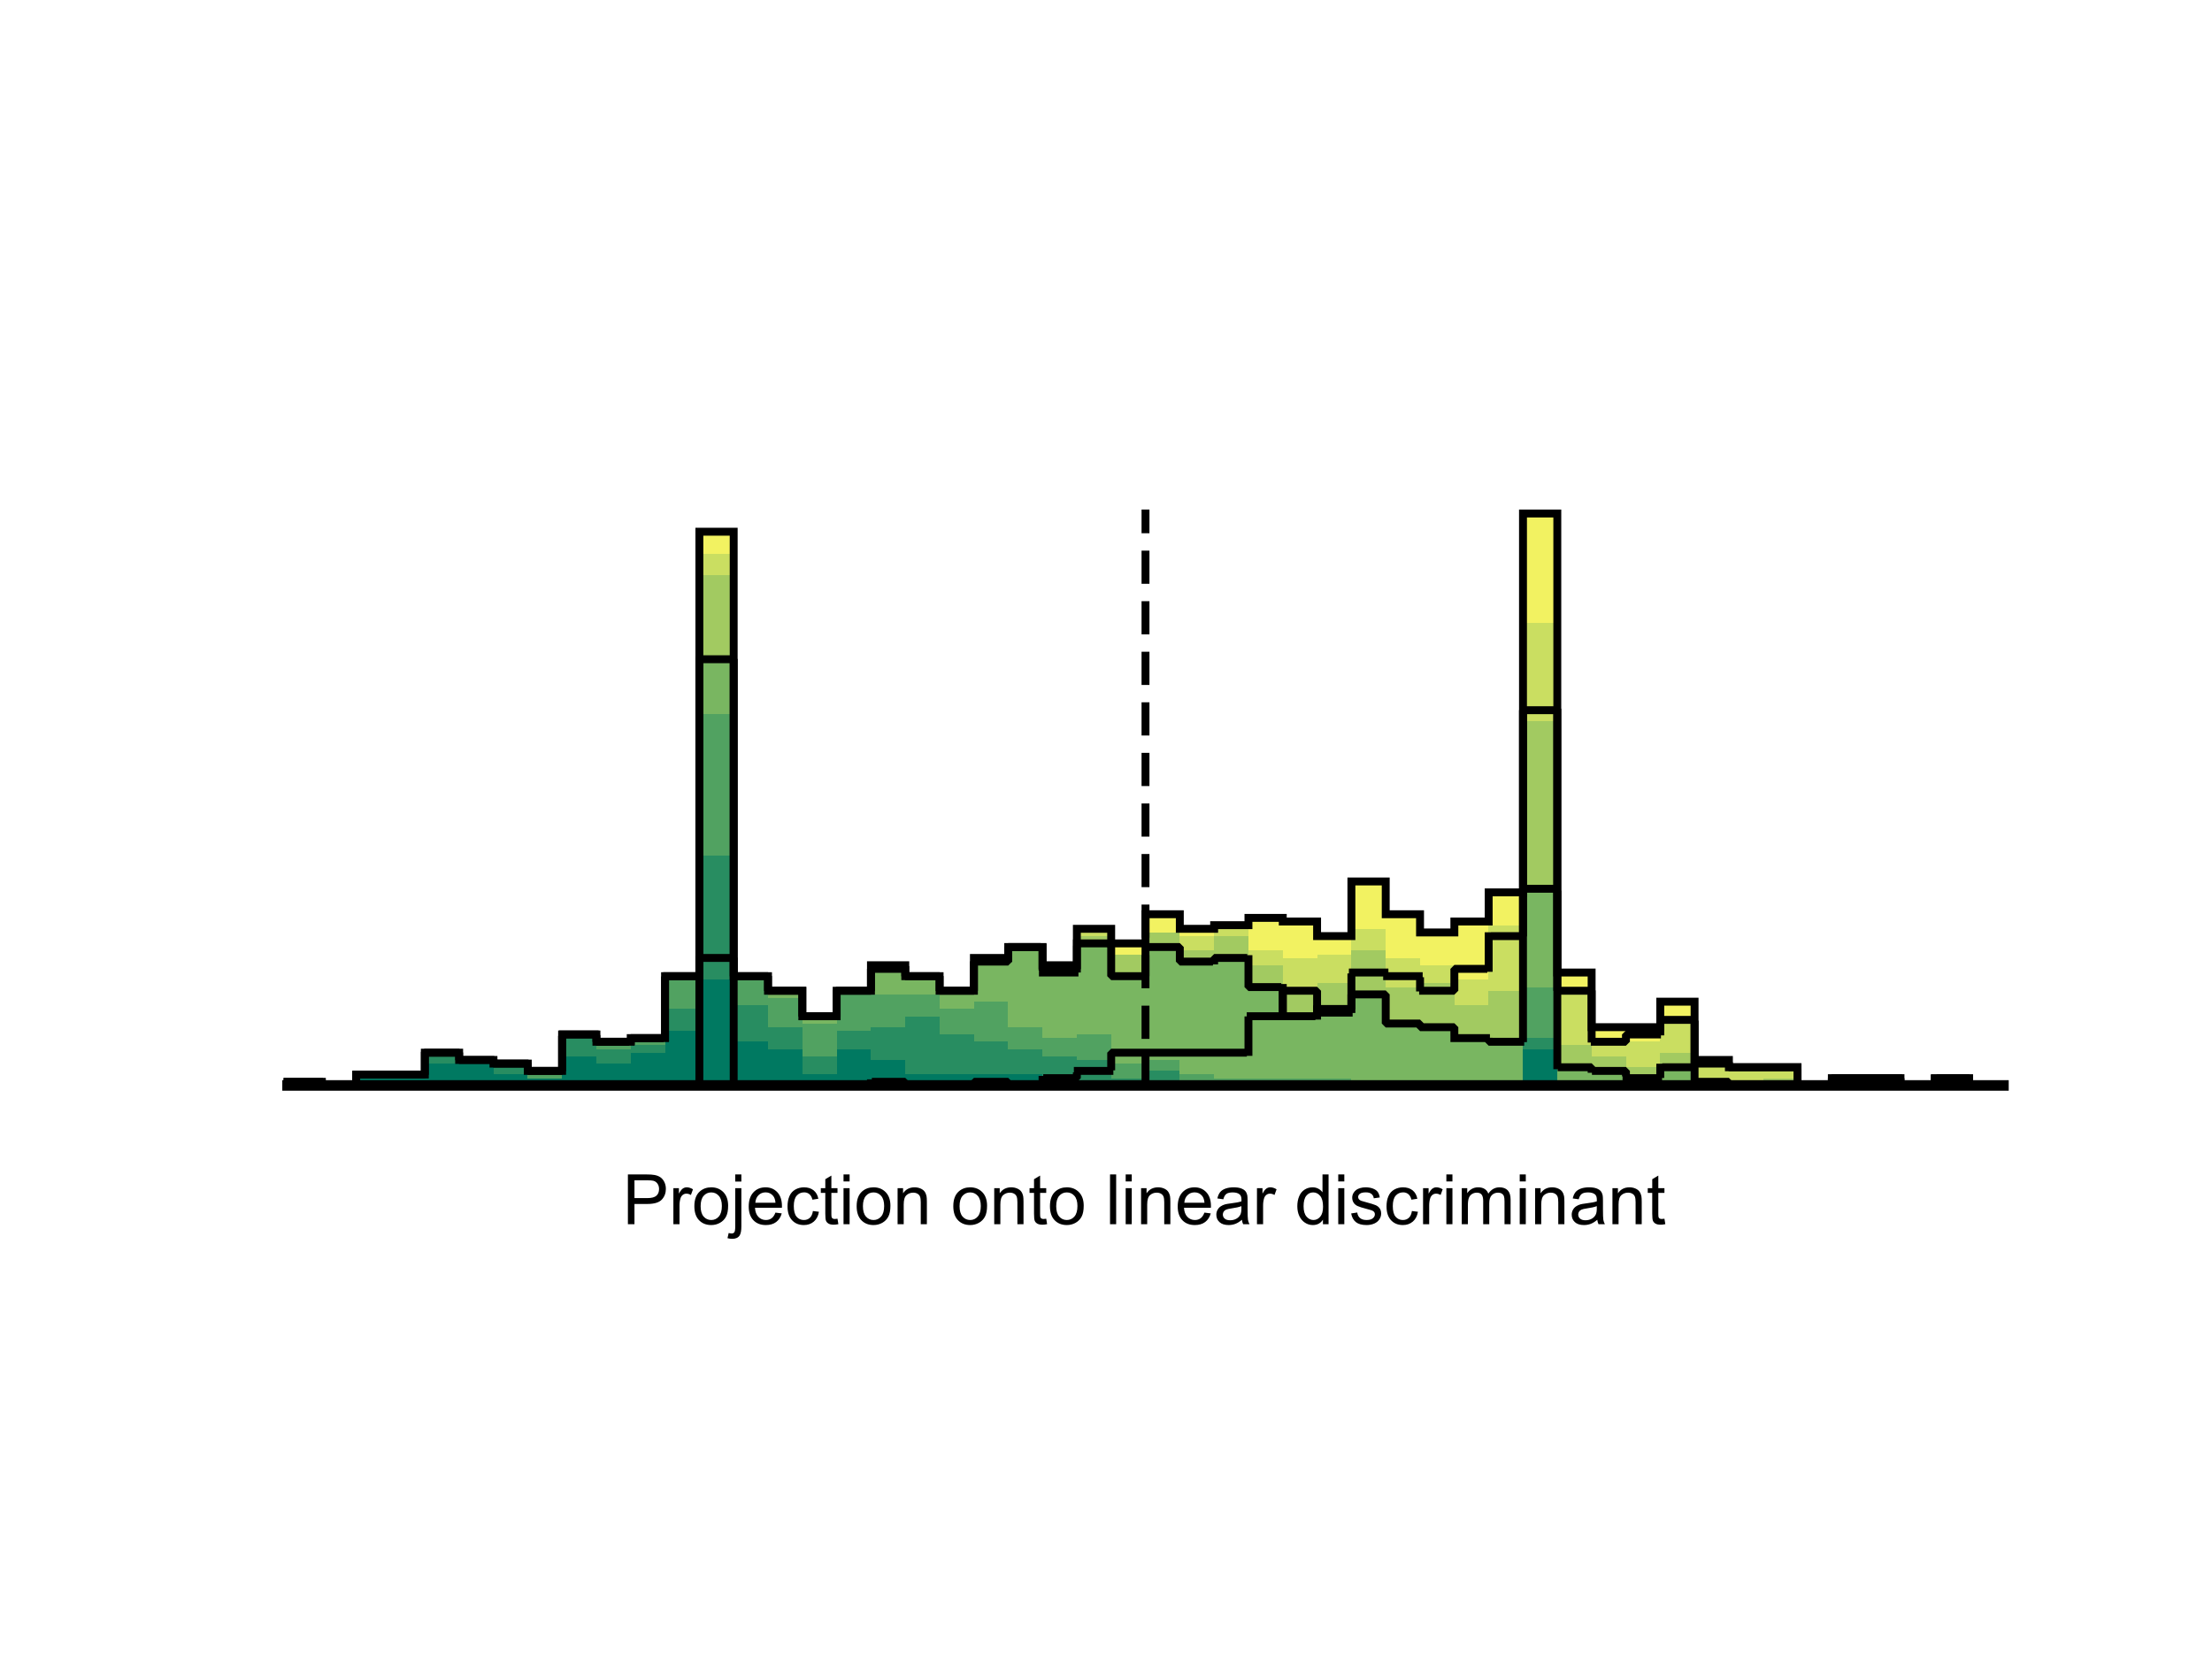 <?xml version="1.0"?>
<!DOCTYPE svg PUBLIC '-//W3C//DTD SVG 1.0//EN'
          'http://www.w3.org/TR/2001/REC-SVG-20010904/DTD/svg10.dtd'>
<svg xmlns:xlink="http://www.w3.org/1999/xlink" style="fill-opacity:1; color-rendering:auto; color-interpolation:auto; text-rendering:auto; stroke:black; stroke-linecap:square; stroke-miterlimit:10; shape-rendering:auto; stroke-opacity:1; fill:black; stroke-dasharray:none; font-weight:normal; stroke-width:1; font-family:'Dialog'; font-style:normal; stroke-linejoin:miter; font-size:12px; stroke-dashoffset:0; image-rendering:auto;" width="700" height="525" xmlns="http://www.w3.org/2000/svg"
><rect width="100%" height="100%" fill="#333333" stroke="none"/><!--Generated by the Batik Graphics2D SVG Generator--><defs id="genericDefs"
  /><g
  ><defs id="defs1"
    ><clipPath clipPathUnits="userSpaceOnUse" id="clipPath1"
      ><path d="M0 0 L700 0 L700 525 L0 525 L0 0 Z"
      /></clipPath
    ></defs
    ><g style="fill:white; stroke:white;"
    ><rect x="0" y="0" width="700" style="clip-path:url(#clipPath1); stroke:none;" height="525"
    /></g
    ><g style="fill:white; text-rendering:optimizeSpeed; color-rendering:optimizeSpeed; image-rendering:optimizeSpeed; shape-rendering:crispEdges; stroke:white; color-interpolation:sRGB;"
    ><rect x="0" width="700" height="525" y="0" style="stroke:none;"
      /><path d="M101.86 343.5 L101.86 342.347 L91 342.347 L91 343.5 ZM123.58 340.041 L112.72 340.041 L112.72 343.5 L123.58 343.5 L134.44 343.5 L134.44 340.041 ZM145.3 343.5 L145.3 333.124 L134.44 333.124 L134.44 343.5 ZM156.16 343.5 L156.16 335.43 L145.3 335.43 L145.3 343.5 ZM167.02 343.5 L167.02 336.583 L156.16 336.583 L156.16 343.5 ZM177.88 343.5 L177.88 338.889 L167.02 338.889 L167.02 343.5 ZM188.74 343.5 L188.74 327.36 L177.88 327.36 L177.88 343.5 ZM199.6 343.5 L199.6 329.666 L188.74 329.666 L188.74 343.5 ZM210.46 343.5 L210.46 328.513 L199.6 328.513 L199.6 343.5 ZM221.32 343.5 L221.32 308.914 L210.46 308.914 L210.46 343.5 ZM232.18 343.5 L232.18 168.264 L221.32 168.264 L221.32 343.5 ZM243.04 343.5 L243.04 308.914 L232.18 308.914 L232.18 343.5 ZM253.9 343.5 L253.9 313.526 L243.04 313.526 L243.04 343.5 ZM264.76 343.5 L264.76 321.596 L253.9 321.596 L253.9 343.5 ZM275.62 343.5 L275.62 313.526 L264.76 313.526 L264.76 343.5 ZM286.48 343.5 L286.48 305.455 L275.62 305.455 L275.62 343.5 ZM297.34 343.5 L297.34 308.914 L286.48 308.914 L286.48 343.5 ZM308.2 343.5 L308.2 313.526 L297.34 313.526 L297.34 343.5 ZM319.06 343.5 L319.06 303.15 L308.2 303.15 L308.2 343.5 ZM329.92 343.5 L329.92 299.691 L319.06 299.691 L319.06 343.5 ZM340.78 343.5 L340.78 305.455 L329.92 305.455 L329.92 343.5 ZM351.64 343.5 L351.64 293.927 L340.78 293.927 L340.78 343.5 ZM362.5 343.5 L362.5 298.538 L351.64 298.538 L351.64 343.5 ZM373.36 343.5 L373.36 289.315 L362.5 289.315 L362.5 343.5 ZM384.22 343.5 L384.22 293.927 L373.36 293.927 L373.36 343.5 ZM395.08 343.5 L395.08 292.774 L384.22 292.774 L384.22 343.5 ZM405.94 343.5 L405.94 290.468 L395.08 290.468 L395.08 343.5 ZM416.8 343.5 L416.8 291.621 L405.94 291.621 L405.94 343.5 ZM427.66 343.5 L427.66 296.233 L416.8 296.233 L416.8 343.5 ZM438.52 343.5 L438.52 278.94 L427.66 278.94 L427.66 343.5 ZM449.38 343.5 L449.38 289.315 L438.52 289.315 L438.52 343.5 ZM460.24 343.5 L460.24 295.08 L449.38 295.08 L449.38 343.5 ZM471.1 343.5 L471.1 291.621 L460.24 291.621 L460.24 343.5 ZM481.96 343.5 L481.96 282.398 L471.1 282.398 L471.1 343.5 ZM492.82 343.5 L492.82 162.5 L481.96 162.5 L481.96 343.5 ZM503.68 343.5 L503.68 307.761 L492.82 307.761 L492.82 343.5 ZM514.54 325.054 L503.68 325.054 L503.68 343.5 L514.54 343.5 L525.4 343.5 L525.4 325.054 ZM536.26 343.5 L536.26 316.984 L525.4 316.984 L525.4 343.5 ZM547.12 343.5 L547.12 335.43 L536.26 335.43 L536.26 343.5 ZM557.98 337.736 L547.12 337.736 L547.12 343.5 L557.98 343.5 L568.84 343.5 L568.84 337.736 ZM590.56 341.194 L579.7 341.194 L579.7 343.5 L590.56 343.5 L601.42 343.5 L601.42 341.194 ZM623.14 343.5 L623.14 341.194 L612.28 341.194 L612.28 343.5 Z" style="fill:rgb(242,242,97); stroke:none;"
      /><path d="M101.86 343.5 L101.86 342.347 L91 342.347 L91 343.5 ZM123.58 340.041 L112.72 340.041 L112.72 343.5 L123.58 343.5 L134.44 343.5 L134.44 340.041 ZM145.3 343.5 L145.3 333.124 L134.44 333.124 L134.44 343.5 ZM156.16 343.5 L156.16 335.43 L145.3 335.43 L145.3 343.5 ZM167.02 343.5 L167.02 336.583 L156.16 336.583 L156.16 343.5 ZM177.88 343.5 L177.88 338.889 L167.02 338.889 L167.02 343.5 ZM188.74 343.5 L188.74 327.36 L177.88 327.36 L177.88 343.5 ZM199.6 343.5 L199.6 329.666 L188.74 329.666 L188.74 343.5 ZM210.46 343.5 L210.46 328.513 L199.6 328.513 L199.6 343.5 ZM221.32 343.5 L221.32 308.914 L210.46 308.914 L210.46 343.5 ZM232.18 343.5 L232.18 175.181 L221.32 175.181 L221.32 343.5 ZM243.04 343.5 L243.04 308.914 L232.18 308.914 L232.18 343.5 ZM253.9 343.5 L253.9 313.526 L243.04 313.526 L243.04 343.5 ZM264.76 343.5 L264.76 321.596 L253.9 321.596 L253.9 343.5 ZM275.62 343.5 L275.62 313.526 L264.76 313.526 L264.76 343.5 ZM286.48 343.5 L286.48 306.608 L275.62 306.608 L275.62 343.5 ZM297.34 343.5 L297.34 308.914 L286.48 308.914 L286.48 343.5 ZM308.2 343.5 L308.2 313.526 L297.34 313.526 L297.34 343.5 ZM319.06 343.5 L319.06 304.303 L308.2 304.303 L308.2 343.5 ZM329.92 343.5 L329.92 299.691 L319.06 299.691 L319.06 343.5 ZM340.78 343.5 L340.78 305.455 L329.92 305.455 L329.92 343.5 ZM351.64 343.5 L351.64 295.08 L340.78 295.08 L340.78 343.5 ZM362.5 343.5 L362.5 301.997 L351.64 301.997 L351.64 343.5 ZM373.36 343.5 L373.36 295.08 L362.5 295.08 L362.5 343.5 ZM384.22 343.5 L384.22 296.233 L373.36 296.233 L373.36 343.5 ZM395.08 343.5 L395.08 293.927 L384.22 293.927 L384.22 343.5 ZM405.94 343.5 L405.94 300.844 L395.08 300.844 L395.08 343.5 ZM416.8 343.5 L416.8 303.15 L405.94 303.15 L405.94 343.5 ZM427.66 343.5 L427.66 301.997 L416.8 301.997 L416.8 343.5 ZM438.52 343.5 L438.52 293.927 L427.66 293.927 L427.66 343.5 ZM449.38 343.5 L449.38 303.15 L438.52 303.15 L438.52 343.5 ZM460.24 343.5 L460.24 305.455 L449.38 305.455 L449.38 343.5 ZM471.1 343.5 L471.1 310.067 L460.24 310.067 L460.24 343.5 ZM481.96 343.5 L481.96 292.774 L471.1 292.774 L471.1 343.5 ZM492.82 343.5 L492.82 197.086 L481.96 197.086 L481.96 343.5 ZM503.68 343.5 L503.68 313.526 L492.82 313.526 L492.82 343.5 ZM514.54 329.666 L503.68 329.666 L503.68 343.5 L514.54 343.5 L525.4 343.5 L525.4 329.666 ZM536.26 343.5 L536.26 323.901 L525.4 323.901 L525.4 343.5 ZM547.12 343.5 L547.12 337.736 L536.26 337.736 L536.26 343.5 ZM557.98 338.889 L547.12 338.889 L547.12 343.5 L557.98 343.5 L568.84 343.5 L568.84 338.889 ZM590.56 342.347 L579.7 342.347 L579.7 343.5 L590.56 343.5 L601.42 343.5 L601.42 342.347 ZM623.14 343.5 L623.14 341.194 L612.28 341.194 L612.28 343.5 Z" style="fill:rgb(202,222,97); stroke:none;"
      /><path d="M101.86 343.5 L101.86 342.347 L91 342.347 L91 343.5 ZM123.58 340.041 L112.72 340.041 L112.72 343.5 L123.58 343.5 L134.44 343.5 L134.44 340.041 ZM145.3 343.5 L145.3 333.124 L134.44 333.124 L134.44 343.5 ZM156.16 343.5 L156.16 335.43 L145.3 335.43 L145.3 343.5 ZM167.02 343.5 L167.02 336.583 L156.16 336.583 L156.16 343.5 ZM177.88 343.5 L177.88 338.889 L167.02 338.889 L167.02 343.5 ZM188.74 343.5 L188.74 327.36 L177.88 327.36 L177.88 343.5 ZM199.6 343.5 L199.6 329.666 L188.74 329.666 L188.74 343.5 ZM210.46 343.5 L210.46 328.513 L199.6 328.513 L199.6 343.5 ZM221.32 343.5 L221.32 308.914 L210.46 308.914 L210.46 343.5 ZM232.18 343.5 L232.18 182.099 L221.32 182.099 L221.32 343.5 ZM243.04 343.5 L243.04 308.914 L232.18 308.914 L232.18 343.5 ZM253.9 343.5 L253.9 313.526 L243.04 313.526 L243.04 343.5 ZM264.76 343.5 L264.76 321.596 L253.9 321.596 L253.9 343.5 ZM275.62 343.5 L275.62 313.526 L264.76 313.526 L264.76 343.5 ZM286.48 343.5 L286.48 306.608 L275.62 306.608 L275.62 343.5 ZM297.34 343.5 L297.34 308.914 L286.48 308.914 L286.48 343.5 ZM308.2 343.5 L308.2 313.526 L297.34 313.526 L297.34 343.5 ZM319.06 343.5 L319.06 304.303 L308.2 304.303 L308.2 343.5 ZM329.92 343.5 L329.92 299.691 L319.06 299.691 L319.06 343.5 ZM340.78 343.5 L340.78 305.455 L329.92 305.455 L329.92 343.5 ZM351.64 343.5 L351.64 296.233 L340.78 296.233 L340.78 343.5 ZM362.5 343.5 L362.5 301.997 L351.64 301.997 L351.64 343.5 ZM373.36 343.5 L373.36 295.08 L362.5 295.08 L362.5 343.5 ZM384.22 343.5 L384.22 300.844 L373.36 300.844 L373.36 343.5 ZM395.08 343.5 L395.08 296.233 L384.22 296.233 L384.22 343.5 ZM405.94 343.5 L405.94 305.455 L395.08 305.455 L395.08 343.5 ZM416.8 343.5 L416.8 313.526 L405.94 313.526 L405.94 343.5 ZM427.66 343.5 L427.66 311.22 L416.8 311.22 L416.8 343.5 ZM438.52 343.5 L438.52 300.844 L427.66 300.844 L427.66 343.5 ZM449.38 343.5 L449.38 312.373 L438.52 312.373 L438.52 343.5 ZM460.24 343.5 L460.24 311.22 L449.38 311.22 L449.38 343.5 ZM471.1 343.5 L471.1 318.137 L460.24 318.137 L460.24 343.5 ZM481.96 343.5 L481.96 313.526 L471.1 313.526 L471.1 343.5 ZM492.82 343.5 L492.82 228.213 L481.96 228.213 L481.96 343.5 ZM503.68 343.5 L503.68 330.818 L492.82 330.818 L492.82 343.5 ZM514.54 343.5 L514.54 334.277 L503.68 334.277 L503.68 343.5 ZM525.4 343.5 L525.4 337.736 L514.54 337.736 L514.54 343.5 ZM536.26 343.5 L536.26 333.124 L525.4 333.124 L525.4 343.5 ZM547.12 343.5 L547.12 341.194 L536.26 341.194 L536.26 343.5 ZM568.84 343.5 L568.84 341.194 L557.98 341.194 L557.98 343.5 ZM623.14 343.5 L623.14 342.347 L612.28 342.347 L612.28 343.5 Z" style="fill:rgb(162,202,97); stroke:none;"
      /><path d="M101.86 343.5 L101.86 342.347 L91 342.347 L91 343.5 ZM123.58 340.041 L112.72 340.041 L112.72 343.5 L123.58 343.5 L134.44 343.5 L134.44 340.041 ZM145.3 343.5 L145.3 333.124 L134.44 333.124 L134.44 343.5 ZM156.16 343.5 L156.16 335.43 L145.3 335.43 L145.3 343.5 ZM167.02 343.5 L167.02 336.583 L156.16 336.583 L156.16 343.5 ZM177.88 343.5 L177.88 338.889 L167.02 338.889 L167.02 343.5 ZM188.74 343.5 L188.74 327.36 L177.88 327.36 L177.88 343.5 ZM199.6 343.5 L199.6 329.666 L188.74 329.666 L188.74 343.5 ZM210.46 343.5 L210.46 328.513 L199.6 328.513 L199.6 343.5 ZM221.32 343.5 L221.32 308.914 L210.46 308.914 L210.46 343.5 ZM232.18 343.5 L232.18 208.615 L221.32 208.615 L221.32 343.5 ZM243.04 343.5 L243.04 308.914 L232.18 308.914 L232.18 343.5 ZM253.9 343.5 L253.9 313.526 L243.04 313.526 L243.04 343.5 ZM264.76 343.5 L264.76 321.596 L253.9 321.596 L253.9 343.5 ZM275.62 343.5 L275.62 313.526 L264.76 313.526 L264.76 343.5 ZM286.48 343.5 L286.48 306.608 L275.62 306.608 L275.62 343.5 ZM297.34 343.5 L297.34 308.914 L286.48 308.914 L286.48 343.5 ZM308.2 343.5 L308.2 313.526 L297.34 313.526 L297.34 343.5 ZM319.06 343.5 L319.06 304.303 L308.2 304.303 L308.2 343.5 ZM329.92 343.5 L329.92 299.691 L319.06 299.691 L319.06 343.5 ZM340.78 343.5 L340.78 307.761 L329.92 307.761 L329.92 343.5 ZM351.64 343.5 L351.64 298.538 L340.78 298.538 L340.78 343.5 ZM362.5 343.5 L362.5 308.914 L351.64 308.914 L351.64 343.5 ZM373.36 343.5 L373.36 299.691 L362.5 299.691 L362.5 343.5 ZM384.22 343.5 L384.22 304.303 L373.36 304.303 L373.36 343.5 ZM395.08 343.5 L395.08 303.15 L384.22 303.15 L384.22 343.5 ZM405.94 343.5 L405.94 312.373 L395.08 312.373 L395.08 343.5 ZM416.8 343.5 L416.8 321.596 L405.94 321.596 L405.94 343.5 ZM427.66 343.5 L427.66 319.29 L416.8 319.29 L416.8 343.5 ZM438.52 343.5 L438.52 314.678 L427.66 314.678 L427.66 343.5 ZM449.38 343.5 L449.38 323.901 L438.52 323.901 L438.52 343.5 ZM460.24 343.5 L460.24 325.054 L449.38 325.054 L449.38 343.5 ZM471.1 343.5 L471.1 328.513 L460.24 328.513 L460.24 343.5 ZM481.96 343.5 L481.96 329.666 L471.1 329.666 L471.1 343.5 ZM492.82 343.5 L492.82 281.245 L481.96 281.245 L481.96 343.5 ZM503.68 343.5 L503.68 337.736 L492.82 337.736 L492.82 343.5 ZM514.54 343.5 L514.54 338.889 L503.68 338.889 L503.68 343.5 ZM525.4 343.5 L525.4 341.194 L514.54 341.194 L514.54 343.5 ZM536.26 343.5 L536.26 337.736 L525.4 337.736 L525.4 343.5 ZM547.12 343.5 L547.12 342.347 L536.26 342.347 L536.26 343.5 Z" style="fill:rgb(121,182,97); stroke:none;"
      /><path d="M101.86 343.5 L101.86 342.347 L91 342.347 L91 343.5 ZM123.58 340.041 L112.72 340.041 L112.72 343.5 L123.58 343.5 L134.44 343.5 L134.44 340.041 ZM145.3 343.5 L145.3 333.124 L134.44 333.124 L134.44 343.5 ZM156.16 343.5 L156.16 335.43 L145.3 335.43 L145.3 343.5 ZM167.02 343.5 L167.02 336.583 L156.16 336.583 L156.16 343.5 ZM177.88 343.5 L177.88 338.889 L167.02 338.889 L167.02 343.5 ZM188.74 343.5 L188.74 327.36 L177.88 327.36 L177.88 343.5 ZM199.6 343.5 L199.6 329.666 L188.74 329.666 L188.74 343.5 ZM210.46 343.5 L210.46 328.513 L199.6 328.513 L199.6 343.5 ZM221.32 343.5 L221.32 308.914 L210.46 308.914 L210.46 343.5 ZM232.18 343.5 L232.18 225.908 L221.32 225.908 L221.32 343.5 ZM243.04 343.5 L243.04 308.914 L232.18 308.914 L232.18 343.5 ZM253.9 343.5 L253.9 315.831 L243.04 315.831 L243.04 343.5 ZM264.76 343.5 L264.76 323.901 L253.9 323.901 L253.9 343.5 ZM275.62 314.678 L264.76 314.678 L264.76 343.5 L275.62 343.5 L286.48 343.5 L297.34 343.5 L297.34 314.678 L286.48 314.678 ZM308.2 343.5 L308.2 319.29 L297.34 319.29 L297.34 343.5 ZM319.06 343.5 L319.06 316.984 L308.2 316.984 L308.2 343.5 ZM329.92 343.5 L329.92 325.054 L319.06 325.054 L319.06 343.5 ZM340.78 343.5 L340.78 328.513 L329.92 328.513 L329.92 343.5 ZM351.64 343.5 L351.64 327.36 L340.78 327.36 L340.78 343.5 ZM362.5 343.5 L362.5 336.583 L351.64 336.583 L351.64 343.5 ZM373.36 343.5 L373.36 335.43 L362.5 335.43 L362.5 343.5 ZM384.22 343.5 L384.22 340.041 L373.36 340.041 L373.36 343.5 ZM395.08 341.194 L384.22 341.194 L384.22 343.5 L395.08 343.5 L405.94 343.5 L416.8 343.5 L427.66 343.5 L427.66 341.194 L416.8 341.194 L405.94 341.194 ZM449.38 343.5 L449.38 342.347 L438.52 342.347 L438.52 343.5 ZM492.82 343.5 L492.82 312.373 L481.96 312.373 L481.96 343.5 Z" style="fill:rgb(81,162,97); stroke:none;"
      /><path d="M101.86 343.5 L101.86 342.347 L91 342.347 L91 343.5 ZM123.58 340.041 L112.72 340.041 L112.72 343.5 L123.58 343.5 L134.44 343.5 L134.44 340.041 ZM145.3 343.5 L145.3 334.277 L134.44 334.277 L134.44 343.5 ZM156.16 343.5 L156.16 336.583 L145.3 336.583 L145.3 343.5 ZM167.02 343.5 L167.02 337.736 L156.16 337.736 L156.16 343.5 ZM177.88 343.5 L177.88 341.194 L167.02 341.194 L167.02 343.5 ZM188.74 343.5 L188.74 327.36 L177.88 327.36 L177.88 343.5 ZM199.6 343.5 L199.6 331.971 L188.74 331.971 L188.74 343.5 ZM210.46 343.5 L210.46 330.818 L199.6 330.818 L199.6 343.5 ZM221.32 343.5 L221.32 319.29 L210.46 319.29 L210.46 343.5 ZM232.18 343.5 L232.18 270.869 L221.32 270.869 L221.32 343.5 ZM243.04 343.5 L243.04 318.137 L232.18 318.137 L232.18 343.5 ZM253.9 343.5 L253.9 325.054 L243.04 325.054 L243.04 343.5 ZM264.76 343.5 L264.76 334.277 L253.9 334.277 L253.9 343.5 ZM275.62 343.5 L275.62 326.207 L264.76 326.207 L264.76 343.5 ZM286.48 343.5 L286.48 325.054 L275.62 325.054 L275.62 343.5 ZM297.34 343.5 L297.34 321.596 L286.48 321.596 L286.48 343.5 ZM308.2 343.5 L308.2 327.36 L297.34 327.36 L297.34 343.5 ZM319.06 343.5 L319.06 329.666 L308.2 329.666 L308.2 343.5 ZM329.92 343.5 L329.92 331.971 L319.06 331.971 L319.06 343.5 ZM340.78 343.5 L340.78 334.277 L329.92 334.277 L329.92 343.5 ZM351.64 343.5 L351.64 335.43 L340.78 335.43 L340.78 343.5 ZM362.5 343.5 L362.5 341.194 L351.64 341.194 L351.64 343.5 ZM373.36 343.5 L373.36 338.889 L362.5 338.889 L362.5 343.5 ZM405.94 343.5 L405.94 342.347 L395.08 342.347 L395.08 343.5 ZM492.82 343.5 L492.82 328.513 L481.96 328.513 L481.96 343.5 Z" style="fill:rgb(40,141,97); stroke:none;"
      /><path d="M101.86 343.5 L101.86 342.347 L91 342.347 L91 343.5 ZM123.58 343.5 L123.58 340.041 L112.72 340.041 L112.72 343.5 ZM134.44 343.5 L134.44 341.194 L123.58 341.194 L123.58 343.5 ZM145.3 336.583 L134.44 336.583 L134.44 343.5 L145.3 343.5 L156.16 343.5 L156.16 336.583 ZM167.02 343.5 L167.02 340.041 L156.16 340.041 L156.16 343.5 ZM177.88 343.5 L177.88 341.194 L167.02 341.194 L167.02 343.5 ZM188.74 343.5 L188.74 334.277 L177.88 334.277 L177.88 343.5 ZM199.6 343.5 L199.6 336.583 L188.74 336.583 L188.74 343.5 ZM210.46 343.5 L210.46 333.124 L199.6 333.124 L199.6 343.5 ZM221.32 343.5 L221.32 326.207 L210.46 326.207 L210.46 343.5 ZM232.18 343.5 L232.18 310.067 L221.32 310.067 L221.32 343.5 ZM243.04 343.5 L243.04 329.666 L232.18 329.666 L232.18 343.5 ZM253.9 343.5 L253.9 331.971 L243.04 331.971 L243.04 343.5 ZM264.76 343.5 L264.76 340.041 L253.9 340.041 L253.9 343.5 ZM275.62 343.5 L275.62 331.971 L264.76 331.971 L264.76 343.5 ZM286.48 343.5 L286.48 335.43 L275.62 335.43 L275.62 343.5 ZM297.34 340.041 L286.48 340.041 L286.48 343.5 L297.34 343.5 L308.2 343.5 L319.06 343.5 L329.92 343.5 L329.92 340.041 L319.06 340.041 L308.2 340.041 ZM340.78 343.5 L340.78 341.194 L329.92 341.194 L329.92 343.5 ZM362.5 342.347 L351.64 342.347 L351.64 343.5 L362.5 343.5 L373.36 343.5 L373.36 342.347 ZM492.82 343.5 L492.82 331.971 L481.96 331.971 L481.96 343.5 Z" style="fill:rgb(0,121,97); stroke:none;"
    /></g
    ><g style="text-rendering:geometricPrecision; stroke-width:2.5; color-interpolation:linearRGB; color-rendering:optimizeQuality; stroke-linecap:butt; image-rendering:optimizeQuality;"
    ><path d="M91 342.347 L101.86 342.347 L101.86 343.5 L112.72 343.5 L112.72 340.041 L123.58 340.041 L123.58 340.041 L134.44 340.041 L134.44 333.124 L145.3 333.124 L145.3 335.43 L156.16 335.43 L156.16 336.583 L167.02 336.583 L167.02 338.889 L177.88 338.889 L177.88 327.36 L188.74 327.36 L188.74 329.666 L199.6 329.666 L199.6 328.513 L210.46 328.513 L210.46 308.914 L221.32 308.914 L221.32 168.264 L232.18 168.264 L232.18 308.914 L243.04 308.914 L243.04 313.526 L253.9 313.526 L253.9 321.596 L264.76 321.596 L264.76 313.526 L275.62 313.526 L275.62 305.455 L286.48 305.455 L286.48 308.914 L297.34 308.914 L297.34 313.526 L308.2 313.526 L308.2 303.15 L319.06 303.15 L319.06 299.691 L329.92 299.691 L329.92 305.455 L340.78 305.455 L340.78 293.927 L351.64 293.927 L351.64 298.538 L362.5 298.538 L362.5 289.315 L373.36 289.315 L373.36 293.927 L384.22 293.927 L384.22 292.774 L395.08 292.774 L395.08 290.468 L405.94 290.468 L405.94 291.621 L416.8 291.621 L416.8 296.233 L427.66 296.233 L427.66 278.94 L438.52 278.94 L438.52 289.315 L449.38 289.315 L449.38 295.08 L460.24 295.08 L460.24 291.621 L471.1 291.621 L471.1 282.398 L481.96 282.398 L481.96 162.5 L492.82 162.5 L492.82 307.761 L503.68 307.761 L503.68 325.054 L514.54 325.054 L514.54 325.054 L525.4 325.054 L525.4 316.984 L536.26 316.984 L536.26 335.43 L547.12 335.43 L547.12 337.736 L557.98 337.736 L557.98 337.736 L568.84 337.736 L568.84 343.5 L579.7 343.5 L579.7 341.194 L590.56 341.194 L590.56 341.194 L601.42 341.194 L601.42 343.5 L612.28 343.5 L612.28 341.194 L623.14 341.194 L623.14 343.5 L634 343.5 L634 343.5" style="fill:none; fill-rule:evenodd;"
      /><path style="fill:none; stroke-miterlimit:1; stroke-dasharray:2,2; fill-rule:evenodd; stroke-linejoin:bevel;" d="M91 342.347 L101.86 342.347 L101.86 343.5 L112.72 343.5 L112.72 340.041 L123.58 340.041 L123.58 340.041 L134.44 340.041 L134.44 333.124 L145.3 333.124 L145.3 335.43 L156.16 335.43 L156.16 336.583 L167.02 336.583 L167.02 338.889 L177.88 338.889 L177.88 327.36 L188.74 327.36 L188.74 329.666 L199.6 329.666 L199.6 328.513 L210.46 328.513 L210.46 308.914 L221.32 308.914 L221.32 208.615 L232.18 208.615 L232.18 308.914 L243.04 308.914 L243.04 313.526 L253.9 313.526 L253.9 321.596 L264.76 321.596 L264.76 313.526 L275.62 313.526 L275.62 306.608 L286.48 306.608 L286.48 308.914 L297.34 308.914 L297.34 313.526 L308.2 313.526 L308.2 304.303 L319.06 304.303 L319.06 299.691 L329.92 299.691 L329.92 307.761 L340.78 307.761 L340.78 298.538 L351.64 298.538 L351.64 308.914 L362.5 308.914 L362.5 299.691 L373.36 299.691 L373.36 304.303 L384.22 304.303 L384.22 303.15 L395.08 303.15 L395.08 312.373 L405.94 312.373 L405.94 321.596 L416.8 321.596 L416.8 319.29 L427.66 319.29 L427.66 314.678 L438.52 314.678 L438.52 323.901 L449.38 323.901 L449.38 325.054 L460.24 325.054 L460.24 328.513 L471.1 328.513 L471.1 329.666 L481.96 329.666 L481.96 281.245 L492.82 281.245 L492.82 337.736 L503.68 337.736 L503.68 338.889 L514.54 338.889 L514.54 341.194 L525.4 341.194 L525.4 337.736 L536.26 337.736 L536.26 342.347 L547.12 342.347 L547.12 343.5 L557.98 343.5 L557.98 343.5 L568.84 343.5 L568.84 343.5 L579.7 343.5 L579.7 343.5 L590.56 343.5 L590.56 343.5 L601.42 343.5 L601.42 343.5 L612.28 343.5 L612.28 343.5 L623.14 343.5 L623.14 343.5 L634 343.5 L634 343.5"
      /><path style="fill:none; stroke-miterlimit:1; stroke-dasharray:2,2; fill-rule:evenodd; stroke-linejoin:bevel;" d="M91 343.5 L101.86 343.5 L101.86 343.5 L112.72 343.5 L112.72 343.5 L123.58 343.5 L123.58 343.5 L134.44 343.5 L134.44 343.5 L145.3 343.5 L145.3 343.5 L156.16 343.5 L156.16 343.5 L167.02 343.5 L167.02 343.5 L177.88 343.5 L177.88 343.5 L188.74 343.5 L188.74 343.5 L199.6 343.5 L199.6 343.5 L210.46 343.5 L210.46 343.5 L221.32 343.5 L221.32 303.15 L232.18 303.15 L232.18 343.5 L243.04 343.5 L243.04 343.5 L253.9 343.5 L253.9 343.5 L264.76 343.5 L264.76 343.5 L275.62 343.5 L275.62 342.347 L286.48 342.347 L286.48 343.5 L297.34 343.5 L297.34 343.5 L308.2 343.5 L308.2 342.347 L319.06 342.347 L319.06 343.5 L329.92 343.5 L329.92 341.194 L340.78 341.194 L340.78 338.889 L351.64 338.889 L351.64 333.124 L362.5 333.124 L362.5 333.124 L373.36 333.124 L373.36 333.124 L384.22 333.124 L384.22 333.124 L395.08 333.124 L395.08 321.596 L405.94 321.596 L405.94 313.526 L416.8 313.526 L416.8 320.443 L427.66 320.443 L427.66 307.761 L438.52 307.761 L438.52 308.914 L449.38 308.914 L449.38 313.526 L460.24 313.526 L460.24 306.608 L471.1 306.608 L471.1 296.233 L481.96 296.233 L481.96 224.755 L492.82 224.755 L492.82 313.526 L503.68 313.526 L503.68 329.666 L514.54 329.666 L514.54 327.36 L525.4 327.36 L525.4 322.748 L536.26 322.748 L536.26 336.583 L547.12 336.583 L547.12 337.736 L557.98 337.736 L557.98 337.736 L568.84 337.736 L568.84 343.5 L579.7 343.5 L579.7 341.194 L590.56 341.194 L590.56 341.194 L601.42 341.194 L601.42 343.5 L612.28 343.5 L612.28 341.194 L623.14 341.194 L623.14 343.5 L634 343.5 L634 343.5"
      /><line x1="362.5" x2="362.5" y1="343.5" style="fill:none; stroke-linejoin:bevel; stroke-dasharray:8,8; stroke-miterlimit:1;" y2="162.5"
      /><line x1="91" x2="634" y1="343.5" style="stroke-linecap:square; fill:none; stroke-linejoin:round; stroke-width:3.333;" y2="343.5"
    /></g
    ><g transform="translate(362.5,364.408)" style="font-size:22px; text-rendering:geometricPrecision; color-rendering:optimizeQuality; image-rendering:optimizeQuality; font-family:'SansSerif'; color-interpolation:linearRGB;"
    ><path style="stroke:none;" d="M-163.797 23 L-163.797 7.25 L-157.859 7.25 Q-156.297 7.25 -155.469 7.406 Q-154.312 7.594 -153.523 8.141 Q-152.734 8.688 -152.258 9.664 Q-151.781 10.641 -151.781 11.812 Q-151.781 13.812 -153.062 15.203 Q-154.344 16.594 -157.672 16.594 L-161.719 16.594 L-161.719 23 L-163.797 23 ZM-161.719 14.734 L-157.641 14.734 Q-155.625 14.734 -154.781 13.984 Q-153.938 13.234 -153.938 11.875 Q-153.938 10.875 -154.43 10.172 Q-154.922 9.469 -155.75 9.25 Q-156.266 9.109 -157.688 9.109 L-161.719 9.109 L-161.719 14.734 ZM-149.404 23 L-149.404 11.594 L-147.654 11.594 L-147.654 13.328 Q-146.998 12.109 -146.428 11.719 Q-145.857 11.328 -145.185 11.328 Q-144.201 11.328 -143.201 11.953 L-143.857 13.75 Q-144.576 13.328 -145.279 13.328 Q-145.92 13.328 -146.42 13.711 Q-146.92 14.094 -147.139 14.766 Q-147.467 15.797 -147.467 17.031 L-147.467 23 L-149.404 23 ZM-142.766 17.297 Q-142.766 14.125 -141 12.594 Q-139.531 11.328 -137.422 11.328 Q-135.062 11.328 -133.57 12.875 Q-132.078 14.422 -132.078 17.141 Q-132.078 19.344 -132.742 20.602 Q-133.406 21.859 -134.664 22.562 Q-135.922 23.266 -137.422 23.266 Q-139.812 23.266 -141.289 21.727 Q-142.766 20.188 -142.766 17.297 ZM-140.781 17.297 Q-140.781 19.484 -139.828 20.578 Q-138.875 21.672 -137.422 21.672 Q-135.984 21.672 -135.023 20.57 Q-134.062 19.469 -134.062 17.234 Q-134.062 15.109 -135.023 14.023 Q-135.984 12.938 -137.422 12.938 Q-138.875 12.938 -139.828 14.023 Q-140.781 15.109 -140.781 17.297 ZM-129.827 9.5 L-129.827 7.25 L-127.89 7.25 L-127.89 9.5 L-129.827 9.5 ZM-132.28 27.422 L-131.905 25.781 Q-131.327 25.938 -130.999 25.938 Q-130.405 25.938 -130.116 25.547 Q-129.827 25.156 -129.827 23.578 L-129.827 11.594 L-127.89 11.594 L-127.89 23.625 Q-127.89 25.734 -128.436 26.562 Q-129.14 27.625 -130.765 27.625 Q-131.546 27.625 -132.28 27.422 ZM-117.111 19.328 L-115.111 19.578 Q-115.596 21.328 -116.869 22.297 Q-118.143 23.266 -120.143 23.266 Q-122.643 23.266 -124.103 21.719 Q-125.564 20.172 -125.564 17.391 Q-125.564 14.516 -124.088 12.922 Q-122.611 11.328 -120.236 11.328 Q-117.955 11.328 -116.502 12.891 Q-115.049 14.453 -115.049 17.281 Q-115.049 17.453 -115.064 17.797 L-123.58 17.797 Q-123.471 19.672 -122.51 20.672 Q-121.549 21.672 -120.127 21.672 Q-119.064 21.672 -118.314 21.109 Q-117.564 20.547 -117.111 19.328 ZM-123.471 16.203 L-117.096 16.203 Q-117.221 14.766 -117.83 14.047 Q-118.752 12.922 -120.221 12.922 Q-121.549 12.922 -122.455 13.812 Q-123.361 14.703 -123.471 16.203 ZM-105.251 18.828 L-103.345 19.062 Q-103.657 21.031 -104.939 22.148 Q-106.22 23.266 -108.095 23.266 Q-110.439 23.266 -111.86 21.734 Q-113.282 20.203 -113.282 17.344 Q-113.282 15.484 -112.673 14.102 Q-112.064 12.719 -110.806 12.023 Q-109.548 11.328 -108.079 11.328 Q-106.22 11.328 -105.04 12.273 Q-103.86 13.219 -103.532 14.938 L-105.407 15.234 Q-105.673 14.078 -106.36 13.5 Q-107.048 12.922 -108.001 12.922 Q-109.47 12.922 -110.384 13.969 Q-111.298 15.016 -111.298 17.281 Q-111.298 19.578 -110.415 20.625 Q-109.532 21.672 -108.11 21.672 Q-106.97 21.672 -106.212 20.969 Q-105.454 20.266 -105.251 18.828 ZM-97.47 21.266 L-97.189 22.984 Q-98.001 23.156 -98.657 23.156 Q-99.704 23.156 -100.282 22.82 Q-100.86 22.484 -101.095 21.945 Q-101.329 21.406 -101.329 19.656 L-101.329 13.094 L-102.751 13.094 L-102.751 11.594 L-101.329 11.594 L-101.329 8.766 L-99.407 7.609 L-99.407 11.594 L-97.47 11.594 L-97.47 13.094 L-99.407 13.094 L-99.407 19.766 Q-99.407 20.594 -99.306 20.828 Q-99.204 21.062 -98.978 21.203 Q-98.751 21.344 -98.314 21.344 Q-98.001 21.344 -97.47 21.266 ZM-95.561 9.469 L-95.561 7.25 L-93.639 7.25 L-93.639 9.469 L-95.561 9.469 ZM-95.561 23 L-95.561 11.594 L-93.639 11.594 L-93.639 23 L-95.561 23 ZM-91.407 17.297 Q-91.407 14.125 -89.642 12.594 Q-88.173 11.328 -86.064 11.328 Q-83.704 11.328 -82.212 12.875 Q-80.72 14.422 -80.72 17.141 Q-80.72 19.344 -81.384 20.602 Q-82.048 21.859 -83.306 22.562 Q-84.564 23.266 -86.064 23.266 Q-88.454 23.266 -89.931 21.727 Q-91.407 20.188 -91.407 17.297 ZM-89.423 17.297 Q-89.423 19.484 -88.47 20.578 Q-87.517 21.672 -86.064 21.672 Q-84.626 21.672 -83.665 20.57 Q-82.704 19.469 -82.704 17.234 Q-82.704 15.109 -83.665 14.023 Q-84.626 12.938 -86.064 12.938 Q-87.517 12.938 -88.47 14.023 Q-89.423 15.109 -89.423 17.297 ZM-78.453 23 L-78.453 11.594 L-76.719 11.594 L-76.719 13.219 Q-75.453 11.328 -73.078 11.328 Q-72.047 11.328 -71.188 11.703 Q-70.328 12.078 -69.898 12.68 Q-69.469 13.281 -69.297 14.109 Q-69.188 14.641 -69.188 15.984 L-69.188 23 L-71.125 23 L-71.125 16.062 Q-71.125 14.875 -71.344 14.289 Q-71.562 13.703 -72.141 13.359 Q-72.719 13.016 -73.5 13.016 Q-74.734 13.016 -75.625 13.797 Q-76.516 14.578 -76.516 16.766 L-76.516 23 L-78.453 23 ZM-60.824 17.297 Q-60.824 14.125 -59.059 12.594 Q-57.59 11.328 -55.48 11.328 Q-53.121 11.328 -51.629 12.875 Q-50.137 14.422 -50.137 17.141 Q-50.137 19.344 -50.801 20.602 Q-51.465 21.859 -52.723 22.562 Q-53.98 23.266 -55.48 23.266 Q-57.871 23.266 -59.348 21.727 Q-60.824 20.188 -60.824 17.297 ZM-58.84 17.297 Q-58.84 19.484 -57.887 20.578 Q-56.934 21.672 -55.48 21.672 Q-54.043 21.672 -53.082 20.57 Q-52.121 19.469 -52.121 17.234 Q-52.121 15.109 -53.082 14.023 Q-54.043 12.938 -55.48 12.938 Q-56.934 12.938 -57.887 14.023 Q-58.84 15.109 -58.84 17.297 ZM-47.87 23 L-47.87 11.594 L-46.136 11.594 L-46.136 13.219 Q-44.87 11.328 -42.495 11.328 Q-41.464 11.328 -40.605 11.703 Q-39.745 12.078 -39.315 12.68 Q-38.886 13.281 -38.714 14.109 Q-38.605 14.641 -38.605 15.984 L-38.605 23 L-40.542 23 L-40.542 16.062 Q-40.542 14.875 -40.761 14.289 Q-40.98 13.703 -41.558 13.359 Q-42.136 13.016 -42.917 13.016 Q-44.151 13.016 -45.042 13.797 Q-45.933 14.578 -45.933 16.766 L-45.933 23 L-47.87 23 ZM-31.416 21.266 L-31.135 22.984 Q-31.947 23.156 -32.603 23.156 Q-33.65 23.156 -34.228 22.82 Q-34.807 22.484 -35.041 21.945 Q-35.275 21.406 -35.275 19.656 L-35.275 13.094 L-36.697 13.094 L-36.697 11.594 L-35.275 11.594 L-35.275 8.766 L-33.353 7.609 L-33.353 11.594 L-31.416 11.594 L-31.416 13.094 L-33.353 13.094 L-33.353 19.766 Q-33.353 20.594 -33.252 20.828 Q-33.15 21.062 -32.924 21.203 Q-32.697 21.344 -32.26 21.344 Q-31.947 21.344 -31.416 21.266 ZM-30.241 17.297 Q-30.241 14.125 -28.476 12.594 Q-27.007 11.328 -24.898 11.328 Q-22.538 11.328 -21.046 12.875 Q-19.554 14.422 -19.554 17.141 Q-19.554 19.344 -20.218 20.602 Q-20.882 21.859 -22.14 22.562 Q-23.398 23.266 -24.898 23.266 Q-27.288 23.266 -28.765 21.727 Q-30.241 20.188 -30.241 17.297 ZM-28.257 17.297 Q-28.257 19.484 -27.304 20.578 Q-26.351 21.672 -24.898 21.672 Q-23.46 21.672 -22.499 20.57 Q-21.538 19.469 -21.538 17.234 Q-21.538 15.109 -22.499 14.023 Q-23.46 12.938 -24.898 12.938 Q-26.351 12.938 -27.304 14.023 Q-28.257 15.109 -28.257 17.297 ZM-11.222 23 L-11.222 7.25 L-9.284 7.25 L-9.284 23 L-11.222 23 ZM-6.271 9.469 L-6.271 7.25 L-4.35 7.25 L-4.35 9.469 L-6.271 9.469 ZM-6.271 23 L-6.271 11.594 L-4.35 11.594 L-4.35 23 L-6.271 23 ZM-1.399 23 L-1.399 11.594 L0.335 11.594 L0.335 13.219 Q1.601 11.328 3.976 11.328 Q5.007 11.328 5.866 11.703 Q6.726 12.078 7.155 12.68 Q7.585 13.281 7.757 14.109 Q7.866 14.641 7.866 15.984 L7.866 23 L5.929 23 L5.929 16.062 Q5.929 14.875 5.71 14.289 Q5.491 13.703 4.913 13.359 Q4.335 13.016 3.554 13.016 Q2.319 13.016 1.429 13.797 Q0.538 14.578 0.538 16.766 L0.538 23 L-1.399 23 ZM18.648 19.328 L20.648 19.578 Q20.164 21.328 18.891 22.297 Q17.617 23.266 15.617 23.266 Q13.117 23.266 11.656 21.719 Q10.195 20.172 10.195 17.391 Q10.195 14.516 11.672 12.922 Q13.148 11.328 15.523 11.328 Q17.805 11.328 19.258 12.891 Q20.711 14.453 20.711 17.281 Q20.711 17.453 20.695 17.797 L12.18 17.797 Q12.289 19.672 13.25 20.672 Q14.211 21.672 15.633 21.672 Q16.695 21.672 17.445 21.109 Q18.195 20.547 18.648 19.328 ZM12.289 16.203 L18.664 16.203 Q18.539 14.766 17.93 14.047 Q17.008 12.922 15.539 12.922 Q14.211 12.922 13.305 13.812 Q12.398 14.703 12.289 16.203 ZM30.509 21.594 Q29.446 22.5 28.446 22.883 Q27.446 23.266 26.306 23.266 Q24.431 23.266 23.423 22.344 Q22.415 21.422 22.415 19.984 Q22.415 19.156 22.798 18.461 Q23.181 17.766 23.798 17.352 Q24.415 16.938 25.181 16.719 Q25.759 16.562 26.899 16.422 Q29.243 16.141 30.352 15.766 Q30.368 15.359 30.368 15.25 Q30.368 14.078 29.821 13.594 Q29.071 12.938 27.618 12.938 Q26.243 12.938 25.595 13.414 Q24.946 13.891 24.634 15.109 L22.743 14.844 Q23.009 13.625 23.595 12.883 Q24.181 12.141 25.298 11.734 Q26.415 11.328 27.899 11.328 Q29.352 11.328 30.267 11.672 Q31.181 12.016 31.61 12.539 Q32.04 13.062 32.212 13.859 Q32.306 14.359 32.306 15.641 L32.306 18.219 Q32.306 20.922 32.431 21.633 Q32.556 22.344 32.915 23 L30.899 23 Q30.602 22.391 30.509 21.594 ZM30.352 17.281 Q29.306 17.703 27.196 18 Q26.009 18.172 25.509 18.391 Q25.009 18.609 24.743 19.023 Q24.477 19.438 24.477 19.938 Q24.477 20.719 25.064 21.234 Q25.649 21.75 26.774 21.75 Q27.899 21.75 28.767 21.258 Q29.634 20.766 30.04 19.922 Q30.352 19.266 30.352 17.984 L30.352 17.281 ZM35.275 23 L35.275 11.594 L37.025 11.594 L37.025 13.328 Q37.682 12.109 38.252 11.719 Q38.822 11.328 39.494 11.328 Q40.478 11.328 41.478 11.953 L40.822 13.75 Q40.103 13.328 39.4 13.328 Q38.76 13.328 38.26 13.711 Q37.76 14.094 37.541 14.766 Q37.213 15.797 37.213 17.031 L37.213 23 L35.275 23 ZM56.151 23 L56.151 21.562 Q55.058 23.266 52.948 23.266 Q51.589 23.266 50.448 22.508 Q49.308 21.75 48.675 20.406 Q48.042 19.062 48.042 17.312 Q48.042 15.594 48.612 14.203 Q49.183 12.812 50.323 12.07 Q51.464 11.328 52.87 11.328 Q53.901 11.328 54.706 11.766 Q55.511 12.203 56.011 12.906 L56.011 7.25 L57.933 7.25 L57.933 23 L56.151 23 ZM50.026 17.312 Q50.026 19.5 50.956 20.586 Q51.886 21.672 53.136 21.672 Q54.401 21.672 55.292 20.633 Q56.183 19.594 56.183 17.469 Q56.183 15.125 55.276 14.031 Q54.37 12.938 53.058 12.938 Q51.761 12.938 50.894 13.992 Q50.026 15.047 50.026 17.312 ZM60.996 9.469 L60.996 7.25 L62.918 7.25 L62.918 9.469 L60.996 9.469 ZM60.996 23 L60.996 11.594 L62.918 11.594 L62.918 23 L60.996 23 ZM65.087 19.594 L67.009 19.297 Q67.165 20.438 67.899 21.055 Q68.634 21.672 69.962 21.672 Q71.29 21.672 71.939 21.125 Q72.587 20.578 72.587 19.859 Q72.587 19.203 72.009 18.828 Q71.618 18.562 70.04 18.172 Q67.899 17.625 67.079 17.234 Q66.259 16.844 65.837 16.148 Q65.415 15.453 65.415 14.625 Q65.415 13.859 65.767 13.211 Q66.118 12.562 66.712 12.125 Q67.165 11.797 67.946 11.562 Q68.728 11.328 69.618 11.328 Q70.962 11.328 71.978 11.719 Q72.993 12.109 73.478 12.766 Q73.962 13.422 74.134 14.531 L72.243 14.797 Q72.118 13.906 71.501 13.414 Q70.884 12.922 69.759 12.922 Q68.415 12.922 67.853 13.359 Q67.29 13.797 67.29 14.391 Q67.29 14.766 67.524 15.078 Q67.759 15.391 68.259 15.594 Q68.556 15.688 69.962 16.078 Q72.024 16.625 72.837 16.977 Q73.649 17.328 74.11 17.992 Q74.571 18.656 74.571 19.641 Q74.571 20.609 74.009 21.469 Q73.446 22.328 72.376 22.797 Q71.306 23.266 69.962 23.266 Q67.743 23.266 66.579 22.336 Q65.415 21.406 65.087 19.594 ZM84.306 18.828 L86.212 19.062 Q85.899 21.031 84.618 22.148 Q83.337 23.266 81.462 23.266 Q79.118 23.266 77.696 21.734 Q76.274 20.203 76.274 17.344 Q76.274 15.484 76.884 14.102 Q77.493 12.719 78.751 12.023 Q80.009 11.328 81.478 11.328 Q83.337 11.328 84.517 12.273 Q85.696 13.219 86.024 14.938 L84.149 15.234 Q83.884 14.078 83.196 13.5 Q82.509 12.922 81.556 12.922 Q80.087 12.922 79.173 13.969 Q78.259 15.016 78.259 17.281 Q78.259 19.578 79.142 20.625 Q80.024 21.672 81.446 21.672 Q82.587 21.672 83.345 20.969 Q84.103 20.266 84.306 18.828 ZM87.837 23 L87.837 11.594 L89.587 11.594 L89.587 13.328 Q90.243 12.109 90.814 11.719 Q91.384 11.328 92.056 11.328 Q93.04 11.328 94.04 11.953 L93.384 13.75 Q92.665 13.328 91.962 13.328 Q91.321 13.328 90.821 13.711 Q90.321 14.094 90.103 14.766 Q89.774 15.797 89.774 17.031 L89.774 23 L87.837 23 ZM95.21 9.469 L95.21 7.25 L97.132 7.25 L97.132 9.469 L95.21 9.469 ZM95.21 23 L95.21 11.594 L97.132 11.594 L97.132 23 L95.21 23 ZM100.082 23 L100.082 11.594 L101.816 11.594 L101.816 13.188 Q102.348 12.359 103.238 11.844 Q104.129 11.328 105.269 11.328 Q106.535 11.328 107.348 11.859 Q108.16 12.391 108.488 13.328 Q109.848 11.328 112.019 11.328 Q113.707 11.328 114.621 12.273 Q115.535 13.219 115.535 15.172 L115.535 23 L113.613 23 L113.613 15.812 Q113.613 14.656 113.426 14.141 Q113.238 13.625 112.746 13.32 Q112.254 13.016 111.582 13.016 Q110.379 13.016 109.582 13.812 Q108.785 14.609 108.785 16.375 L108.785 23 L106.863 23 L106.863 15.594 Q106.863 14.297 106.387 13.656 Q105.91 13.016 104.832 13.016 Q104.019 13.016 103.324 13.445 Q102.629 13.875 102.324 14.695 Q102.019 15.516 102.019 17.078 L102.019 23 L100.082 23 ZM118.424 9.469 L118.424 7.25 L120.346 7.25 L120.346 9.469 L118.424 9.469 ZM118.424 23 L118.424 11.594 L120.346 11.594 L120.346 23 L118.424 23 ZM123.296 23 L123.296 11.594 L125.03 11.594 L125.03 13.219 Q126.296 11.328 128.671 11.328 Q129.702 11.328 130.561 11.703 Q131.421 12.078 131.851 12.68 Q132.28 13.281 132.452 14.109 Q132.561 14.641 132.561 15.984 L132.561 23 L130.624 23 L130.624 16.062 Q130.624 14.875 130.405 14.289 Q130.186 13.703 129.608 13.359 Q129.03 13.016 128.249 13.016 Q127.015 13.016 126.124 13.797 Q125.233 14.578 125.233 16.766 L125.233 23 L123.296 23 ZM142.969 21.594 Q141.906 22.5 140.906 22.883 Q139.906 23.266 138.766 23.266 Q136.891 23.266 135.883 22.344 Q134.875 21.422 134.875 19.984 Q134.875 19.156 135.258 18.461 Q135.641 17.766 136.258 17.352 Q136.875 16.938 137.641 16.719 Q138.219 16.562 139.359 16.422 Q141.703 16.141 142.812 15.766 Q142.828 15.359 142.828 15.25 Q142.828 14.078 142.281 13.594 Q141.531 12.938 140.078 12.938 Q138.703 12.938 138.055 13.414 Q137.406 13.891 137.094 15.109 L135.203 14.844 Q135.469 13.625 136.055 12.883 Q136.641 12.141 137.758 11.734 Q138.875 11.328 140.359 11.328 Q141.812 11.328 142.727 11.672 Q143.641 12.016 144.07 12.539 Q144.5 13.062 144.672 13.859 Q144.766 14.359 144.766 15.641 L144.766 18.219 Q144.766 20.922 144.891 21.633 Q145.016 22.344 145.375 23 L143.359 23 Q143.062 22.391 142.969 21.594 ZM142.812 17.281 Q141.766 17.703 139.656 18 Q138.469 18.172 137.969 18.391 Q137.469 18.609 137.203 19.023 Q136.938 19.438 136.938 19.938 Q136.938 20.719 137.523 21.234 Q138.109 21.75 139.234 21.75 Q140.359 21.75 141.227 21.258 Q142.094 20.766 142.5 19.922 Q142.812 19.266 142.812 17.984 L142.812 17.281 ZM147.767 23 L147.767 11.594 L149.501 11.594 L149.501 13.219 Q150.767 11.328 153.142 11.328 Q154.173 11.328 155.032 11.703 Q155.892 12.078 156.321 12.68 Q156.751 13.281 156.923 14.109 Q157.032 14.641 157.032 15.984 L157.032 23 L155.095 23 L155.095 16.062 Q155.095 14.875 154.876 14.289 Q154.657 13.703 154.079 13.359 Q153.501 13.016 152.72 13.016 Q151.485 13.016 150.595 13.797 Q149.704 14.578 149.704 16.766 L149.704 23 L147.767 23 ZM164.221 21.266 L164.502 22.984 Q163.69 23.156 163.033 23.156 Q161.986 23.156 161.408 22.82 Q160.83 22.484 160.596 21.945 Q160.361 21.406 160.361 19.656 L160.361 13.094 L158.94 13.094 L158.94 11.594 L160.361 11.594 L160.361 8.766 L162.283 7.609 L162.283 11.594 L164.221 11.594 L164.221 13.094 L162.283 13.094 L162.283 19.766 Q162.283 20.594 162.385 20.828 Q162.486 21.062 162.713 21.203 Q162.94 21.344 163.377 21.344 Q163.69 21.344 164.221 21.266 Z"
    /></g
  ></g
></svg
>

